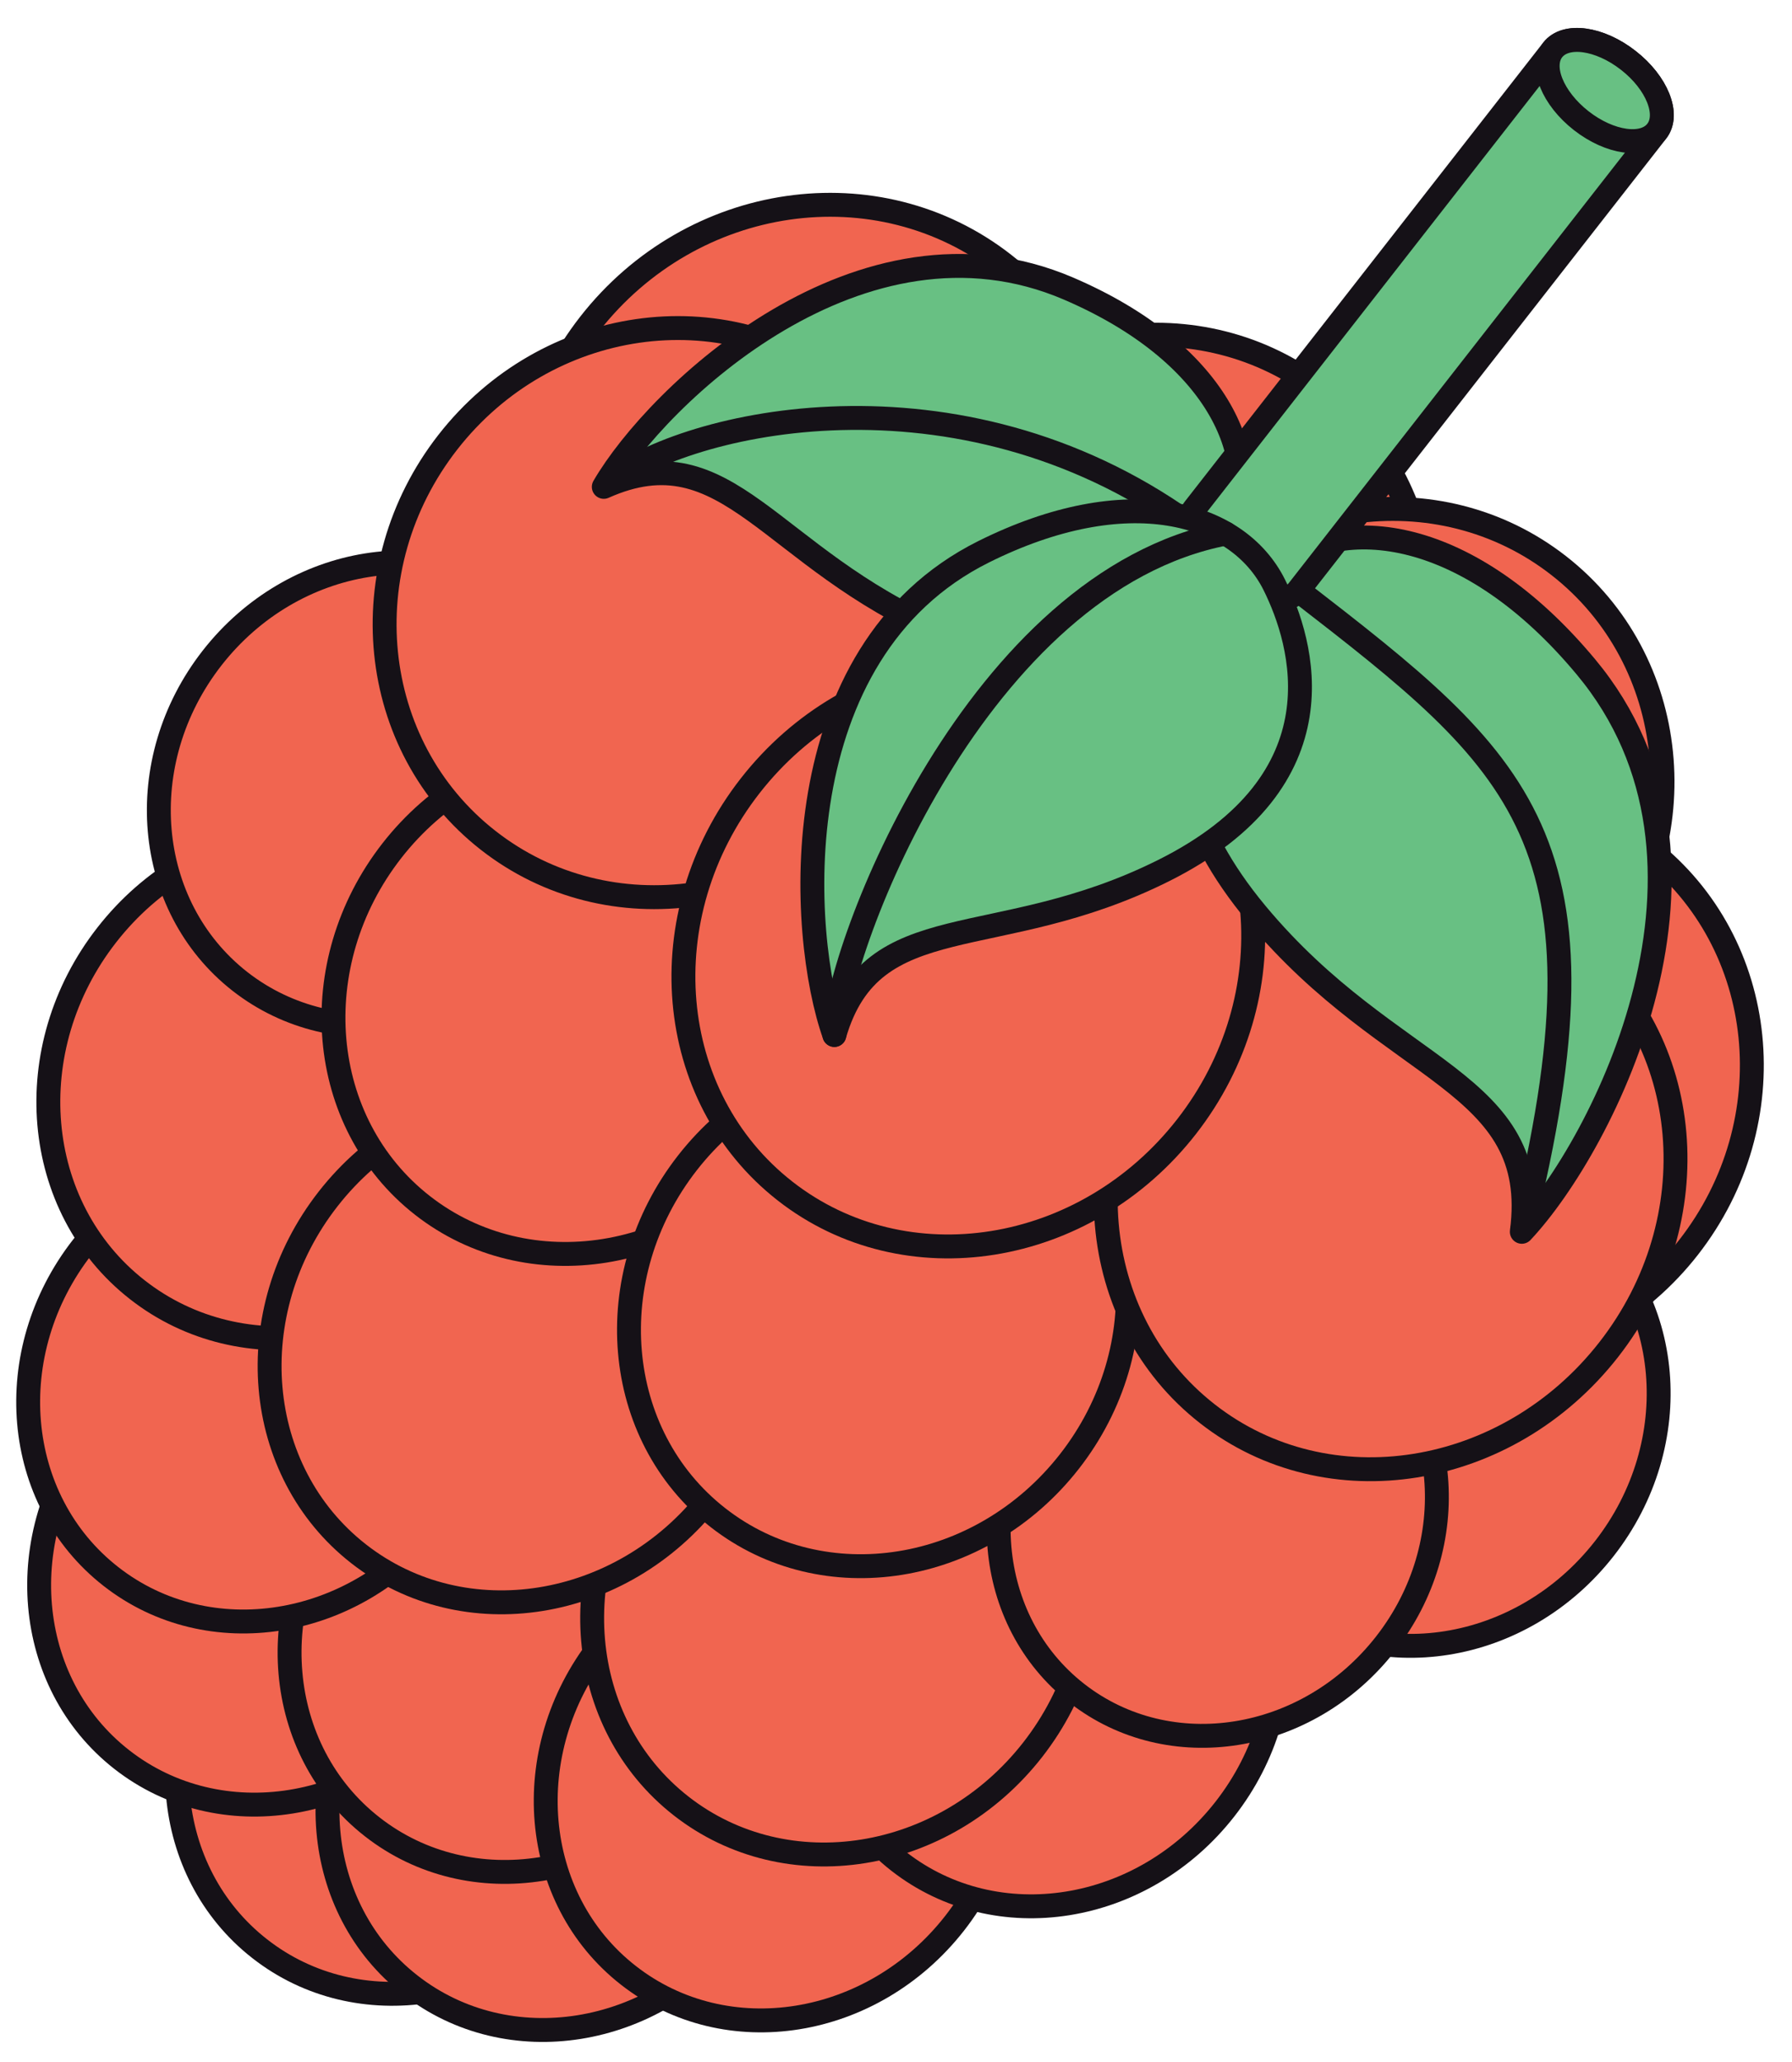 <svg width="60" height="69" xmlns="http://www.w3.org/2000/svg">
  <g fill="none" fill-rule="evenodd">
    <path d="M31.887,2.726 C36.519,-0.399 42.702,0.668 45.696,5.106 C48.69,9.541 47.362,15.673 42.728,18.8 C38.094,21.924 31.915,20.858 28.922,16.42 C25.926,11.982 27.256,5.852 31.887,2.726" fill="#E42127" transform="rotate(-18 51.441 45.128)"/>
    <path d="M31.887,2.726 C36.519,-0.399 42.702,0.668 45.696,5.106 C48.69,9.541 47.362,15.673 42.728,18.8 C38.094,21.924 31.915,20.858 28.922,16.42 C25.926,11.982 27.256,5.852 31.887,2.726" fill="#F16550" transform="rotate(-18 51.441 45.128)"/>
    <path d="M31.887,2.726 C36.519,-0.399 42.702,0.668 45.696,5.106 C48.69,9.541 47.362,15.673 42.728,18.8 C38.094,21.924 31.915,20.858 28.922,16.42 C25.926,11.982 27.256,5.852 31.887,2.726 Z" stroke="#151117" stroke-width=".8" stroke-linecap="round" stroke-linejoin="round" transform="rotate(-18 51.441 45.128)"/>
    <path d="M41.3,10.171 C45.729,7.185 51.642,8.202 54.502,12.446 C57.365,16.691 56.096,22.552 51.665,25.539 C47.236,28.528 41.326,27.51 38.461,23.264 C35.6,19.019 36.872,13.16 41.3,10.171" fill="#E42127" transform="rotate(-18 51.441 45.128)"/>
    <path d="M41.3,10.171 C45.729,7.185 51.642,8.202 54.502,12.446 C57.365,16.691 56.096,22.552 51.665,25.539 C47.236,28.528 41.326,27.51 38.461,23.264 C35.6,19.019 36.872,13.16 41.3,10.171" fill="#F16550" transform="rotate(-18 51.441 45.128)"/>
    <path d="M41.3,10.171 C45.729,7.185 51.642,8.202 54.502,12.446 C57.365,16.691 56.096,22.552 51.665,25.539 C47.236,28.528 41.326,27.51 38.461,23.264 C35.6,19.019 36.872,13.16 41.3,10.171 Z" stroke="#151117" stroke-width=".8" stroke-linecap="round" stroke-linejoin="round" transform="rotate(-18 51.441 45.128)"/>
    <path d="M46.965,28.117 C51.391,25.128 57.306,26.147 60.167,30.392 C63.032,34.634 61.761,40.495 57.33,43.484 C52.901,46.471 46.991,45.453 44.128,41.209 C41.267,36.965 42.539,31.103 46.965,28.117" fill="#E42127" transform="rotate(-18 51.441 45.128)"/>
    <path d="M46.965,28.117 C51.391,25.128 57.306,26.147 60.167,30.392 C63.032,34.634 61.761,40.495 57.33,43.484 C52.901,46.471 46.991,45.453 44.128,41.209 C41.267,36.965 42.539,31.103 46.965,28.117" fill="#F16550" transform="rotate(-18 51.441 45.128)"/>
    <path d="M46.965,28.117 C51.391,25.128 57.306,26.147 60.167,30.392 C63.032,34.634 61.761,40.495 57.33,43.484 C52.901,46.471 46.991,45.453 44.128,41.209 C41.267,36.965 42.539,31.103 46.965,28.117 Z" stroke="#151117" stroke-width=".8" stroke-linecap="round" stroke-linejoin="round" transform="rotate(-18 51.441 45.128)"/>
    <path d="M47.052,18.172 C51.478,15.183 57.393,16.202 60.254,20.447 C63.117,24.689 61.848,30.55 57.417,33.539 C52.988,36.526 47.078,35.508 44.215,31.264 C41.354,27.02 42.623,21.158 47.052,18.172" fill="#E42127" transform="rotate(-18 51.441 45.128)"/>
    <path d="M47.052,18.172 C51.478,15.183 57.393,16.202 60.254,20.447 C63.117,24.689 61.848,30.55 57.417,33.539 C52.988,36.526 47.078,35.508 44.215,31.264 C41.354,27.02 42.623,21.158 47.052,18.172" fill="#F16550" transform="rotate(-18 51.441 45.128)"/>
    <path d="M47.052,18.172 C51.478,15.183 57.393,16.202 60.254,20.447 C63.117,24.689 61.848,30.55 57.417,33.539 C52.988,36.526 47.078,35.508 44.215,31.264 C41.354,27.02 42.623,21.158 47.052,18.172 Z" stroke="#151117" stroke-width=".8" stroke-linecap="round" stroke-linejoin="round" transform="rotate(-18 51.441 45.128)"/>
    <path d="M7.087,40.238 C10.799,37.734 15.692,38.504 18.023,41.953 C20.347,45.404 19.225,50.229 15.512,52.731 C11.802,55.237 6.907,54.469 4.583,51.018 C2.254,47.569 3.374,42.742 7.087,40.238" fill="#E42127" transform="rotate(-18 51.441 45.128)"/>
    <path d="M7.087,40.238 C10.799,37.734 15.692,38.504 18.023,41.953 C20.347,45.404 19.225,50.229 15.512,52.731 C11.802,55.237 6.907,54.469 4.583,51.018 C2.254,47.569 3.374,42.742 7.087,40.238" fill="#F16550" transform="rotate(-18 51.441 45.128)"/>
    <path d="M7.087,40.238 C10.799,37.734 15.692,38.504 18.023,41.953 C20.347,45.404 19.225,50.229 15.512,52.731 C11.802,55.237 6.907,54.469 4.583,51.018 C2.254,47.569 3.374,42.742 7.087,40.238 Z" stroke="#151117" stroke-width=".8" stroke-linecap="round" stroke-linejoin="round" transform="rotate(-18 51.441 45.128)"/>
    <path d="M11.503,42.946 C15.215,40.443 20.108,41.212 22.439,44.661 C24.765,48.112 23.641,52.938 19.928,55.439 C16.218,57.945 11.325,57.177 8.999,53.726 C6.67,50.278 7.79,45.45 11.503,42.946" fill="#E42127" transform="rotate(-18 51.441 45.128)"/>
    <path d="M11.503,42.946 C15.215,40.443 20.108,41.212 22.439,44.661 C24.765,48.112 23.641,52.938 19.928,55.439 C16.218,57.945 11.325,57.177 8.999,53.726 C6.67,50.278 7.79,45.45 11.503,42.946" fill="#F16550" transform="rotate(-18 51.441 45.128)"/>
    <path d="M11.503,42.946 C15.215,40.443 20.108,41.212 22.439,44.661 C24.765,48.112 23.641,52.938 19.928,55.439 C16.218,57.945 11.325,57.177 8.999,53.726 C6.67,50.278 7.79,45.45 11.503,42.946 Z" stroke="#151117" stroke-width=".8" stroke-linecap="round" stroke-linejoin="round" transform="rotate(-18 51.441 45.128)"/>
    <path d="M4.653,32.789 C8.363,30.288 13.258,31.055 15.587,34.507 C17.913,37.955 16.791,42.781 13.079,45.286 C9.369,47.79 4.473,47.02 2.147,43.572 C-0.182,40.12 0.941,35.293 4.653,32.789" fill="#E42127" transform="rotate(-18 51.441 45.128)"/>
    <path d="M4.653,32.789 C8.363,30.288 13.258,31.055 15.587,34.507 C17.913,37.955 16.791,42.781 13.079,45.286 C9.369,47.79 4.473,47.02 2.147,43.572 C-0.182,40.12 0.941,35.293 4.653,32.789" fill="#F16550" transform="rotate(-18 51.441 45.128)"/>
    <path d="M4.653,32.789 C8.363,30.288 13.258,31.055 15.587,34.507 C17.913,37.955 16.791,42.781 13.079,45.286 C9.369,47.79 4.473,47.02 2.147,43.572 C-0.182,40.12 0.941,35.293 4.653,32.789 Z" stroke="#151117" stroke-width=".8" stroke-linecap="round" stroke-linejoin="round" transform="rotate(-18 51.441 45.128)"/>
    <path d="M11.931,37.523 C15.641,35.019 20.536,35.787 22.865,39.238 C25.191,42.689 24.069,47.514 20.357,50.016 C16.647,52.522 11.751,51.754 9.425,48.303 C7.096,44.852 8.219,40.027 11.931,37.523" fill="#E42127" transform="rotate(-18 51.441 45.128)"/>
    <path d="M11.931,37.523 C15.641,35.019 20.536,35.787 22.865,39.238 C25.191,42.689 24.069,47.514 20.357,50.016 C16.647,52.522 11.751,51.754 9.425,48.303 C7.096,44.852 8.219,40.027 11.931,37.523" fill="#F16550" transform="rotate(-18 51.441 45.128)"/>
    <path d="M11.931,37.523 C15.641,35.019 20.536,35.787 22.865,39.238 C25.191,42.689 24.069,47.514 20.357,50.016 C16.647,52.522 11.751,51.754 9.425,48.303 C7.096,44.852 8.219,40.027 11.931,37.523 Z" stroke="#151117" stroke-width=".8" stroke-linecap="round" stroke-linejoin="round" transform="rotate(-18 51.441 45.128)"/>
    <path d="M18.55,44.899 C22.263,42.398 27.156,43.165 29.487,46.614 C31.813,50.065 30.688,54.89 26.978,57.394 C23.266,59.898 18.373,59.13 16.047,55.679 C13.718,52.23 14.84,47.403 18.55,44.899" fill="#E42127" transform="rotate(-18 51.441 45.128)"/>
    <path d="M18.55,44.899 C22.263,42.398 27.156,43.165 29.487,46.614 C31.813,50.065 30.688,54.89 26.978,57.394 C23.266,59.898 18.373,59.13 16.047,55.679 C13.718,52.23 14.84,47.403 18.55,44.899" fill="#F16550" transform="rotate(-18 51.441 45.128)"/>
    <path d="M18.55,44.899 C22.263,42.398 27.156,43.165 29.487,46.614 C31.813,50.065 30.688,54.89 26.978,57.394 C23.266,59.898 18.373,59.13 16.047,55.679 C13.718,52.23 14.84,47.403 18.55,44.899 Z" stroke="#151117" stroke-width=".8" stroke-linecap="round" stroke-linejoin="round" transform="rotate(-18 51.441 45.128)"/>
    <path d="M28.337,44.064 C32.047,41.56 36.943,42.33 39.271,45.779 C41.597,49.23 40.475,54.055 36.763,56.559 C33.053,59.062 28.157,58.295 25.831,54.844 C23.503,51.395 24.625,46.568 28.337,44.064" fill="#E42127" transform="rotate(-18 51.441 45.128)"/>
    <path d="M28.337,44.064 C32.047,41.56 36.943,42.33 39.271,45.779 C41.597,49.23 40.475,54.055 36.763,56.559 C33.053,59.062 28.157,58.295 25.831,54.844 C23.503,51.395 24.625,46.568 28.337,44.064" fill="#F16550" transform="rotate(-18 51.441 45.128)"/>
    <path d="M28.337,44.064 C32.047,41.56 36.943,42.33 39.271,45.779 C41.597,49.23 40.475,54.055 36.763,56.559 C33.053,59.062 28.157,58.295 25.831,54.844 C23.503,51.395 24.625,46.568 28.337,44.064 Z" stroke="#151117" stroke-width=".8" stroke-linecap="round" stroke-linejoin="round" transform="rotate(-18 51.441 45.128)"/>
    <path d="M43.11,39.7 C46.822,37.197 51.715,37.964 54.046,41.415 C56.372,44.866 55.248,49.692 51.538,52.195 C47.825,54.699 42.932,53.931 40.606,50.48 C38.277,47.029 39.397,42.204 43.11,39.7" fill="#E42127" transform="rotate(-18 51.441 45.128)"/>
    <path d="M43.11,39.7 C46.822,37.197 51.715,37.964 54.046,41.415 C56.372,44.866 55.248,49.692 51.538,52.195 C47.825,54.699 42.932,53.931 40.606,50.48 C38.277,47.029 39.397,42.204 43.11,39.7" fill="#F16550" transform="rotate(-18 51.441 45.128)"/>
    <path d="M43.11,39.7 C46.822,37.197 51.715,37.964 54.046,41.415 C56.372,44.866 55.248,49.692 51.538,52.195 C47.825,54.699 42.932,53.931 40.606,50.48 C38.277,47.029 39.397,42.204 43.11,39.7 Z" stroke="#151117" stroke-width=".8" stroke-linecap="round" stroke-linejoin="round" transform="rotate(-18 51.441 45.128)"/>
    <path d="M6.196,26.85 C9.908,24.346 14.801,25.114 17.132,28.565 C19.458,32.016 18.334,36.841 14.621,39.342 C10.911,41.846 6.016,41.081 3.692,37.63 C1.363,34.179 2.483,29.353 6.196,26.85" fill="#E42127" transform="rotate(-18 51.441 45.128)"/>
    <path d="M6.196,26.85 C9.908,24.346 14.801,25.114 17.132,28.565 C19.458,32.016 18.334,36.841 14.621,39.342 C10.911,41.846 6.016,41.081 3.692,37.63 C1.363,34.179 2.483,29.353 6.196,26.85" fill="#F16550" transform="rotate(-18 51.441 45.128)"/>
    <path d="M6.196,26.85 C9.908,24.346 14.801,25.114 17.132,28.565 C19.458,32.016 18.334,36.841 14.621,39.342 C10.911,41.846 6.016,41.081 3.692,37.63 C1.363,34.179 2.483,29.353 6.196,26.85 Z" stroke="#151117" stroke-width=".8" stroke-linecap="round" stroke-linejoin="round" transform="rotate(-18 51.441 45.128)"/>
    <path d="M22.176,39.225 C26.175,36.53 31.446,37.359 33.952,41.073 C36.456,44.788 35.252,49.984 31.255,52.682 C27.258,55.377 21.984,54.551 19.478,50.836 C16.972,47.119 18.179,41.923 22.176,39.225" fill="#E42127" transform="rotate(-18 51.441 45.128)"/>
    <path d="M22.176,39.225 C26.175,36.53 31.446,37.359 33.952,41.073 C36.456,44.788 35.252,49.984 31.255,52.682 C27.258,55.377 21.984,54.551 19.478,50.836 C16.972,47.119 18.179,41.923 22.176,39.225" fill="#F16550" transform="rotate(-18 51.441 45.128)"/>
    <path d="M22.176,39.225 C26.175,36.53 31.446,37.359 33.952,41.073 C36.456,44.788 35.252,49.984 31.255,52.682 C27.258,55.377 21.984,54.551 19.478,50.836 C16.972,47.119 18.179,41.923 22.176,39.225 Z" stroke="#151117" stroke-width=".8" stroke-linecap="round" stroke-linejoin="round" transform="rotate(-18 51.441 45.128)"/>
    <path d="M10.197,17.171 C14.194,14.474 19.465,15.302 21.971,19.019 C24.477,22.734 23.271,27.93 19.274,30.628 C15.277,33.323 10.003,32.497 7.5,28.78 C4.994,25.065 6.2,19.866 10.197,17.171" fill="#E42127" transform="rotate(-18 51.441 45.128)"/>
    <path d="M10.197,17.171 C14.194,14.474 19.465,15.302 21.971,19.019 C24.477,22.734 23.271,27.93 19.274,30.628 C15.277,33.323 10.003,32.497 7.5,28.78 C4.994,25.065 6.2,19.866 10.197,17.171" fill="#F16550" transform="rotate(-18 51.441 45.128)"/>
    <path d="M10.197,17.171 C14.194,14.474 19.465,15.302 21.971,19.019 C24.477,22.734 23.271,27.93 19.274,30.628 C15.277,33.323 10.003,32.497 7.5,28.78 C4.994,25.065 6.2,19.866 10.197,17.171 Z" stroke="#151117" stroke-width=".8" stroke-linecap="round" stroke-linejoin="round" transform="rotate(-18 51.441 45.128)"/>
    <path d="M14.513,27.864 C18.51,25.169 23.783,25.997 26.289,29.712 C28.793,33.426 27.589,38.623 23.592,41.32 C19.595,44.015 14.319,43.189 11.815,39.472 C9.309,35.757 10.516,30.559 14.513,27.864" fill="#E42127" transform="rotate(-18 51.441 45.128)"/>
    <path d="M14.513,27.864 C18.51,25.169 23.783,25.997 26.289,29.712 C28.793,33.426 27.589,38.623 23.592,41.32 C19.595,44.015 14.319,43.189 11.815,39.472 C9.309,35.757 10.516,30.559 14.513,27.864" fill="#F16550" transform="rotate(-18 51.441 45.128)"/>
    <path d="M14.513,27.864 C18.51,25.169 23.783,25.997 26.289,29.712 C28.793,33.426 27.589,38.623 23.592,41.32 C19.595,44.015 14.319,43.189 11.815,39.472 C9.309,35.757 10.516,30.559 14.513,27.864 Z" stroke="#151117" stroke-width=".8" stroke-linecap="round" stroke-linejoin="round" transform="rotate(-18 51.441 45.128)"/>
    <path d="M16.415,9.446 C20.06,6.989 24.867,7.742 27.151,11.128 C29.433,14.516 28.332,19.255 24.689,21.712 C21.047,24.169 16.243,23.415 13.956,20.03 C11.672,16.639 12.771,11.903 16.415,9.446" fill="#E42127" transform="rotate(-18 51.441 45.128)"/>
    <path d="M16.415,9.446 C20.06,6.989 24.867,7.742 27.151,11.128 C29.433,14.516 28.332,19.255 24.689,21.712 C21.047,24.169 16.243,23.415 13.956,20.03 C11.672,16.639 12.771,11.903 16.415,9.446" fill="#F16550" transform="rotate(-18 51.441 45.128)"/>
    <path d="M16.415,9.446 C20.06,6.989 24.867,7.742 27.151,11.128 C29.433,14.516 28.332,19.255 24.689,21.712 C21.047,24.169 16.243,23.415 13.956,20.03 C11.672,16.639 12.771,11.903 16.415,9.446 Z" stroke="#151117" stroke-width=".8" stroke-linecap="round" stroke-linejoin="round" transform="rotate(-18 51.441 45.128)"/>
    <path d="M35.613,41.144 C39.122,38.775 43.752,39.501 45.954,42.765 C48.157,46.027 47.095,50.594 43.584,52.962 C40.074,55.33 35.445,54.605 33.242,51.34 C31.042,48.076 32.104,43.512 35.613,41.144" fill="#E42127" transform="rotate(-18 51.441 45.128)"/>
    <path d="M35.613,41.144 C39.122,38.775 43.752,39.501 45.954,42.765 C48.157,46.027 47.095,50.594 43.584,52.962 C40.074,55.33 35.445,54.605 33.242,51.34 C31.042,48.076 32.104,43.512 35.613,41.144" fill="#F16550" transform="rotate(-18 51.441 45.128)"/>
    <path d="M35.613,41.144 C39.122,38.775 43.752,39.501 45.954,42.765 C48.157,46.027 47.095,50.594 43.584,52.962 C40.074,55.33 35.445,54.605 33.242,51.34 C31.042,48.076 32.104,43.512 35.613,41.144 Z" stroke="#151117" stroke-width=".8" stroke-linecap="round" stroke-linejoin="round" transform="rotate(-18 51.441 45.128)"/>
    <path d="M20.148,17.438 C24.147,14.743 29.418,15.571 31.924,19.286 C34.43,23.001 33.224,28.197 29.227,30.894 C25.23,33.589 19.959,32.763 17.451,29.046 C14.945,25.332 16.151,20.135 20.148,17.438" fill="#E42127" transform="rotate(-18 51.441 45.128)"/>
    <path d="M20.148,17.438 C24.147,14.743 29.418,15.571 31.924,19.286 C34.43,23.001 33.224,28.197 29.227,30.894 C25.23,33.589 19.959,32.763 17.451,29.046 C14.945,25.332 16.151,20.135 20.148,17.438" fill="#F16550" transform="rotate(-18 51.441 45.128)"/>
    <path d="M20.148,17.438 C24.147,14.743 29.418,15.571 31.924,19.286 C34.43,23.001 33.224,28.197 29.227,30.894 C25.23,33.589 19.959,32.763 17.451,29.046 C14.945,25.332 16.151,20.135 20.148,17.438 Z" stroke="#151117" stroke-width=".8" stroke-linecap="round" stroke-linejoin="round" transform="rotate(-18 51.441 45.128)"/>
    <path d="M26.33,30.432 C30.327,27.737 35.598,28.565 38.106,32.28 C40.612,35.994 39.403,41.191 35.406,43.888 C31.409,46.583 26.138,45.757 23.632,42.04 C21.126,38.325 22.333,33.129 26.33,30.432" fill="#E42127" transform="rotate(-18 51.441 45.128)"/>
    <path d="M26.33,30.432 C30.327,27.737 35.598,28.565 38.106,32.28 C40.612,35.994 39.403,41.191 35.406,43.888 C31.409,46.583 26.138,45.757 23.632,42.04 C21.126,38.325 22.333,33.129 26.33,30.432" fill="#F16550" transform="rotate(-18 51.441 45.128)"/>
    <path d="M26.33,30.432 C30.327,27.737 35.598,28.565 38.106,32.28 C40.612,35.994 39.403,41.191 35.406,43.888 C31.409,46.583 26.138,45.757 23.632,42.04 C21.126,38.325 22.333,33.129 26.33,30.432 Z" stroke="#151117" stroke-width=".8" stroke-linecap="round" stroke-linejoin="round" transform="rotate(-18 51.441 45.128)"/>
    <path d="M43.372,30.541 C47.936,27.464 53.956,28.406 56.819,32.651 C59.679,36.895 58.298,42.831 53.734,45.909 C49.17,48.986 43.152,48.044 40.292,43.799 C37.426,39.555 38.808,33.619 43.372,30.541" fill="#E42127" transform="rotate(-18 51.441 45.128)"/>
    <path d="M43.372,30.541 C47.936,27.464 53.956,28.406 56.819,32.651 C59.679,36.895 58.298,42.831 53.734,45.909 C49.17,48.986 43.152,48.044 40.292,43.799 C37.426,39.555 38.808,33.619 43.372,30.541" fill="#F16550" transform="rotate(-18 51.441 45.128)"/>
    <path d="M43.372,30.541 C47.936,27.464 53.956,28.406 56.819,32.651 C59.679,36.895 58.298,42.831 53.734,45.909 C49.17,48.986 43.152,48.044 40.292,43.799 C37.426,39.555 38.808,33.619 43.372,30.541 Z" stroke="#151117" stroke-width=".8" stroke-linecap="round" stroke-linejoin="round" transform="rotate(-18 51.441 45.128)"/>
    <path d="M26.154,5.017 C30.583,2.028 36.496,3.048 39.356,7.292 C42.222,11.534 40.95,17.395 36.519,20.384 C32.093,23.371 26.18,22.354 23.319,18.109 C20.456,13.865 21.728,8.004 26.154,5.017" fill="#E42127" transform="rotate(-18 51.441 45.128)"/>
    <path d="M26.154,5.017 C30.583,2.028 36.496,3.048 39.356,7.292 C42.222,11.534 40.95,17.395 36.519,20.384 C32.093,23.371 26.18,22.354 23.319,18.109 C20.456,13.865 21.728,8.004 26.154,5.017" fill="#F16550" transform="rotate(-18 51.441 45.128)"/>
    <path d="M26.154,5.017 C30.583,2.028 36.496,3.048 39.356,7.292 C42.222,11.534 40.95,17.395 36.519,20.384 C32.093,23.371 26.18,22.354 23.319,18.109 C20.456,13.865 21.728,8.004 26.154,5.017 Z" stroke="#151117" stroke-width=".8" stroke-linecap="round" stroke-linejoin="round" transform="rotate(-18 51.441 45.128)"/>
    <path d="M32.227,19.081 C36.791,16.003 42.811,16.946 45.674,21.19 C48.537,25.432 47.153,31.37 42.592,34.448 C38.028,37.526 32.005,36.583 29.145,32.339 C26.284,28.097 27.663,22.159 32.227,19.081" fill="#E42127" transform="rotate(-18 51.441 45.128)"/>
    <path d="M32.227,19.081 C36.791,16.003 42.811,16.946 45.674,21.19 C48.537,25.432 47.153,31.37 42.592,34.448 C38.028,37.526 32.005,36.583 29.145,32.339 C26.284,28.097 27.663,22.159 32.227,19.081" fill="#F16550" transform="rotate(-18 51.441 45.128)"/>
    <path d="M32.227,19.081 C36.791,16.003 42.811,16.946 45.674,21.19 C48.537,25.432 47.153,31.37 42.592,34.448 C38.028,37.526 32.005,36.583 29.145,32.339 C26.284,28.097 27.663,22.159 32.227,19.081 Z" stroke="#151117" stroke-width=".8" stroke-linecap="round" stroke-linejoin="round" transform="rotate(-18 51.441 45.128)"/>
    <path d="M50.176,15.978 C51.986,13.913 51.55,10.096 47.504,6.552 C41.822,1.575 33.299,5.688 30.655,8.054 C35.186,7.574 35.189,12.03 39.916,16.17 C45.031,20.652 48.759,17.598 50.176,15.978" fill="#E42127" transform="rotate(-18 51.441 45.128)"/>
    <path d="M50.176,15.978 C51.986,13.913 51.55,10.096 47.504,6.552 C41.822,1.575 33.299,5.688 30.655,8.054 C35.186,7.574 35.189,12.03 39.916,16.17 C45.031,20.652 48.759,17.598 50.176,15.978" fill="#68C083" transform="rotate(-18 51.441 45.128)"/>
    <path d="M50.176,15.978 C51.986,13.913 51.55,10.096 47.504,6.552 C41.822,1.575 33.299,5.688 30.655,8.054 C35.186,7.574 35.189,12.03 39.916,16.17 C45.031,20.652 48.759,17.598 50.176,15.978 Z" stroke="#151117" stroke-width=".8" stroke-linecap="round" stroke-linejoin="round" transform="rotate(-18 51.441 45.128)"/>
    <path d="M51.065,17.591 C53.932,16.443 57.82,18.326 60.067,23.942 C63.231,31.831 55.682,39.337 52.185,41.26 C54.387,36.631 49.66,34.965 47.03,28.403 C44.186,21.303 48.815,18.491 51.065,17.591" fill="#E42127" transform="rotate(-18 51.441 45.128)"/>
    <path d="M51.065,17.591 C53.932,16.443 57.82,18.326 60.067,23.942 C63.231,31.831 55.682,39.337 52.185,41.26 C54.387,36.631 49.66,34.965 47.03,28.403 C44.186,21.303 48.815,18.491 51.065,17.591" fill="#68C083" transform="rotate(-18 51.441 45.128)"/>
    <path d="M51.065,17.591 C53.932,16.443 57.82,18.326 60.067,23.942 C63.231,31.831 55.682,39.337 52.185,41.26 C54.387,36.631 49.66,34.965 47.03,28.403 C44.186,21.303 48.815,18.491 51.065,17.591 Z" stroke="#151117" stroke-width=".8" stroke-linecap="round" stroke-linejoin="round" transform="rotate(-18 51.441 45.128)"/>
    <path d="M49.396,17.419 C48.715,16.406 48.638,15.265 49.224,14.868 L65.389,3.965 C65.975,3.568 67.006,4.067 67.687,5.08 C68.373,6.093 68.45,7.234 67.862,7.633 L51.695,18.536 C51.107,18.931 50.08,18.434 49.396,17.419" fill="#E42127" transform="rotate(-18 51.441 45.128)"/>
    <path d="M49.396,17.419 C48.715,16.406 48.638,15.265 49.224,14.868 L65.389,3.965 C65.975,3.568 67.006,4.067 67.687,5.08 C68.373,6.093 68.45,7.234 67.862,7.633 L51.695,18.536 C51.107,18.931 50.08,18.434 49.396,17.419" fill="#68C083" transform="rotate(-18 51.441 45.128)"/>
    <path d="M49.396,17.419 C48.715,16.406 48.638,15.265 49.224,14.868 L65.389,3.965 C65.975,3.568 67.006,4.067 67.687,5.08 C68.373,6.093 68.45,7.234 67.862,7.633 L51.695,18.536 C51.107,18.931 50.08,18.434 49.396,17.419 Z" stroke="#151117" stroke-width=".8" transform="rotate(-18 51.441 45.128)"/>
    <path d="M50.992,18.104 C50.583,15.388 47.391,13.256 42.071,14.051 C34.6,15.171 32.231,24.337 32.33,27.883 C34.892,24.113 38.291,26.992 44.507,26.059 C51.234,25.053 51.309,20.235 50.992,18.104" fill="#E42127" transform="rotate(-18 51.441 45.128)"/>
    <path d="M50.992,18.104 C50.583,15.388 47.391,13.256 42.071,14.051 C34.6,15.171 32.231,24.337 32.33,27.883 C34.892,24.113 38.291,26.992 44.507,26.059 C51.234,25.053 51.309,20.235 50.992,18.104" fill="#68C083" transform="rotate(-18 51.441 45.128)"/>
    <path d="M50.992,18.104 C50.583,15.388 47.391,13.256 42.071,14.051 C34.6,15.171 32.231,24.337 32.33,27.883 C34.892,24.113 38.291,26.992 44.507,26.059 C51.234,25.053 51.309,20.235 50.992,18.104 Z" stroke="#151117" stroke-width=".8" stroke-linecap="round" stroke-linejoin="round" transform="rotate(-18 51.441 45.128)"/>
    <path d="M67.863,7.627 C67.277,8.024 66.248,7.525 65.567,6.514 C64.885,5.502 64.806,4.363 65.392,3.966 C65.98,3.572 67.009,4.071 67.69,5.082 C68.374,6.092 68.448,7.231 67.863,7.627" fill="#E42127" transform="rotate(-18 51.441 45.128)"/>
    <path d="M67.863,7.627 C67.277,8.024 66.248,7.525 65.567,6.514 C64.885,5.502 64.806,4.363 65.392,3.966 C65.98,3.572 67.009,4.071 67.69,5.082 C68.374,6.092 68.448,7.231 67.863,7.627" fill="#68C083" transform="rotate(-18 51.441 45.128)"/>
    <path d="M67.863 7.627C67.277 8.024 66.248 7.525 65.567 6.514 64.885 5.502 64.806 4.363 65.392 3.966 65.98 3.572 67.009 4.071 67.69 5.082 68.374 6.092 68.448 7.231 67.863 7.627zM51.698 18.535C57.016 26.34 59.344 29.798 52.183 41.259M30.654 8.056C33.647 6.798 42.857 7.496 48.599 14.89" stroke="#151117" stroke-width=".8" transform="rotate(-18 51.441 45.128)"/>
    <path d="M32.33,27.884 C33.321,25.094 41.584,14.925 49.977,15.975" stroke="#151117" stroke-width=".8" stroke-linecap="round" stroke-linejoin="round" transform="rotate(-18 51.441 45.128)"/>
  </g>
</svg>